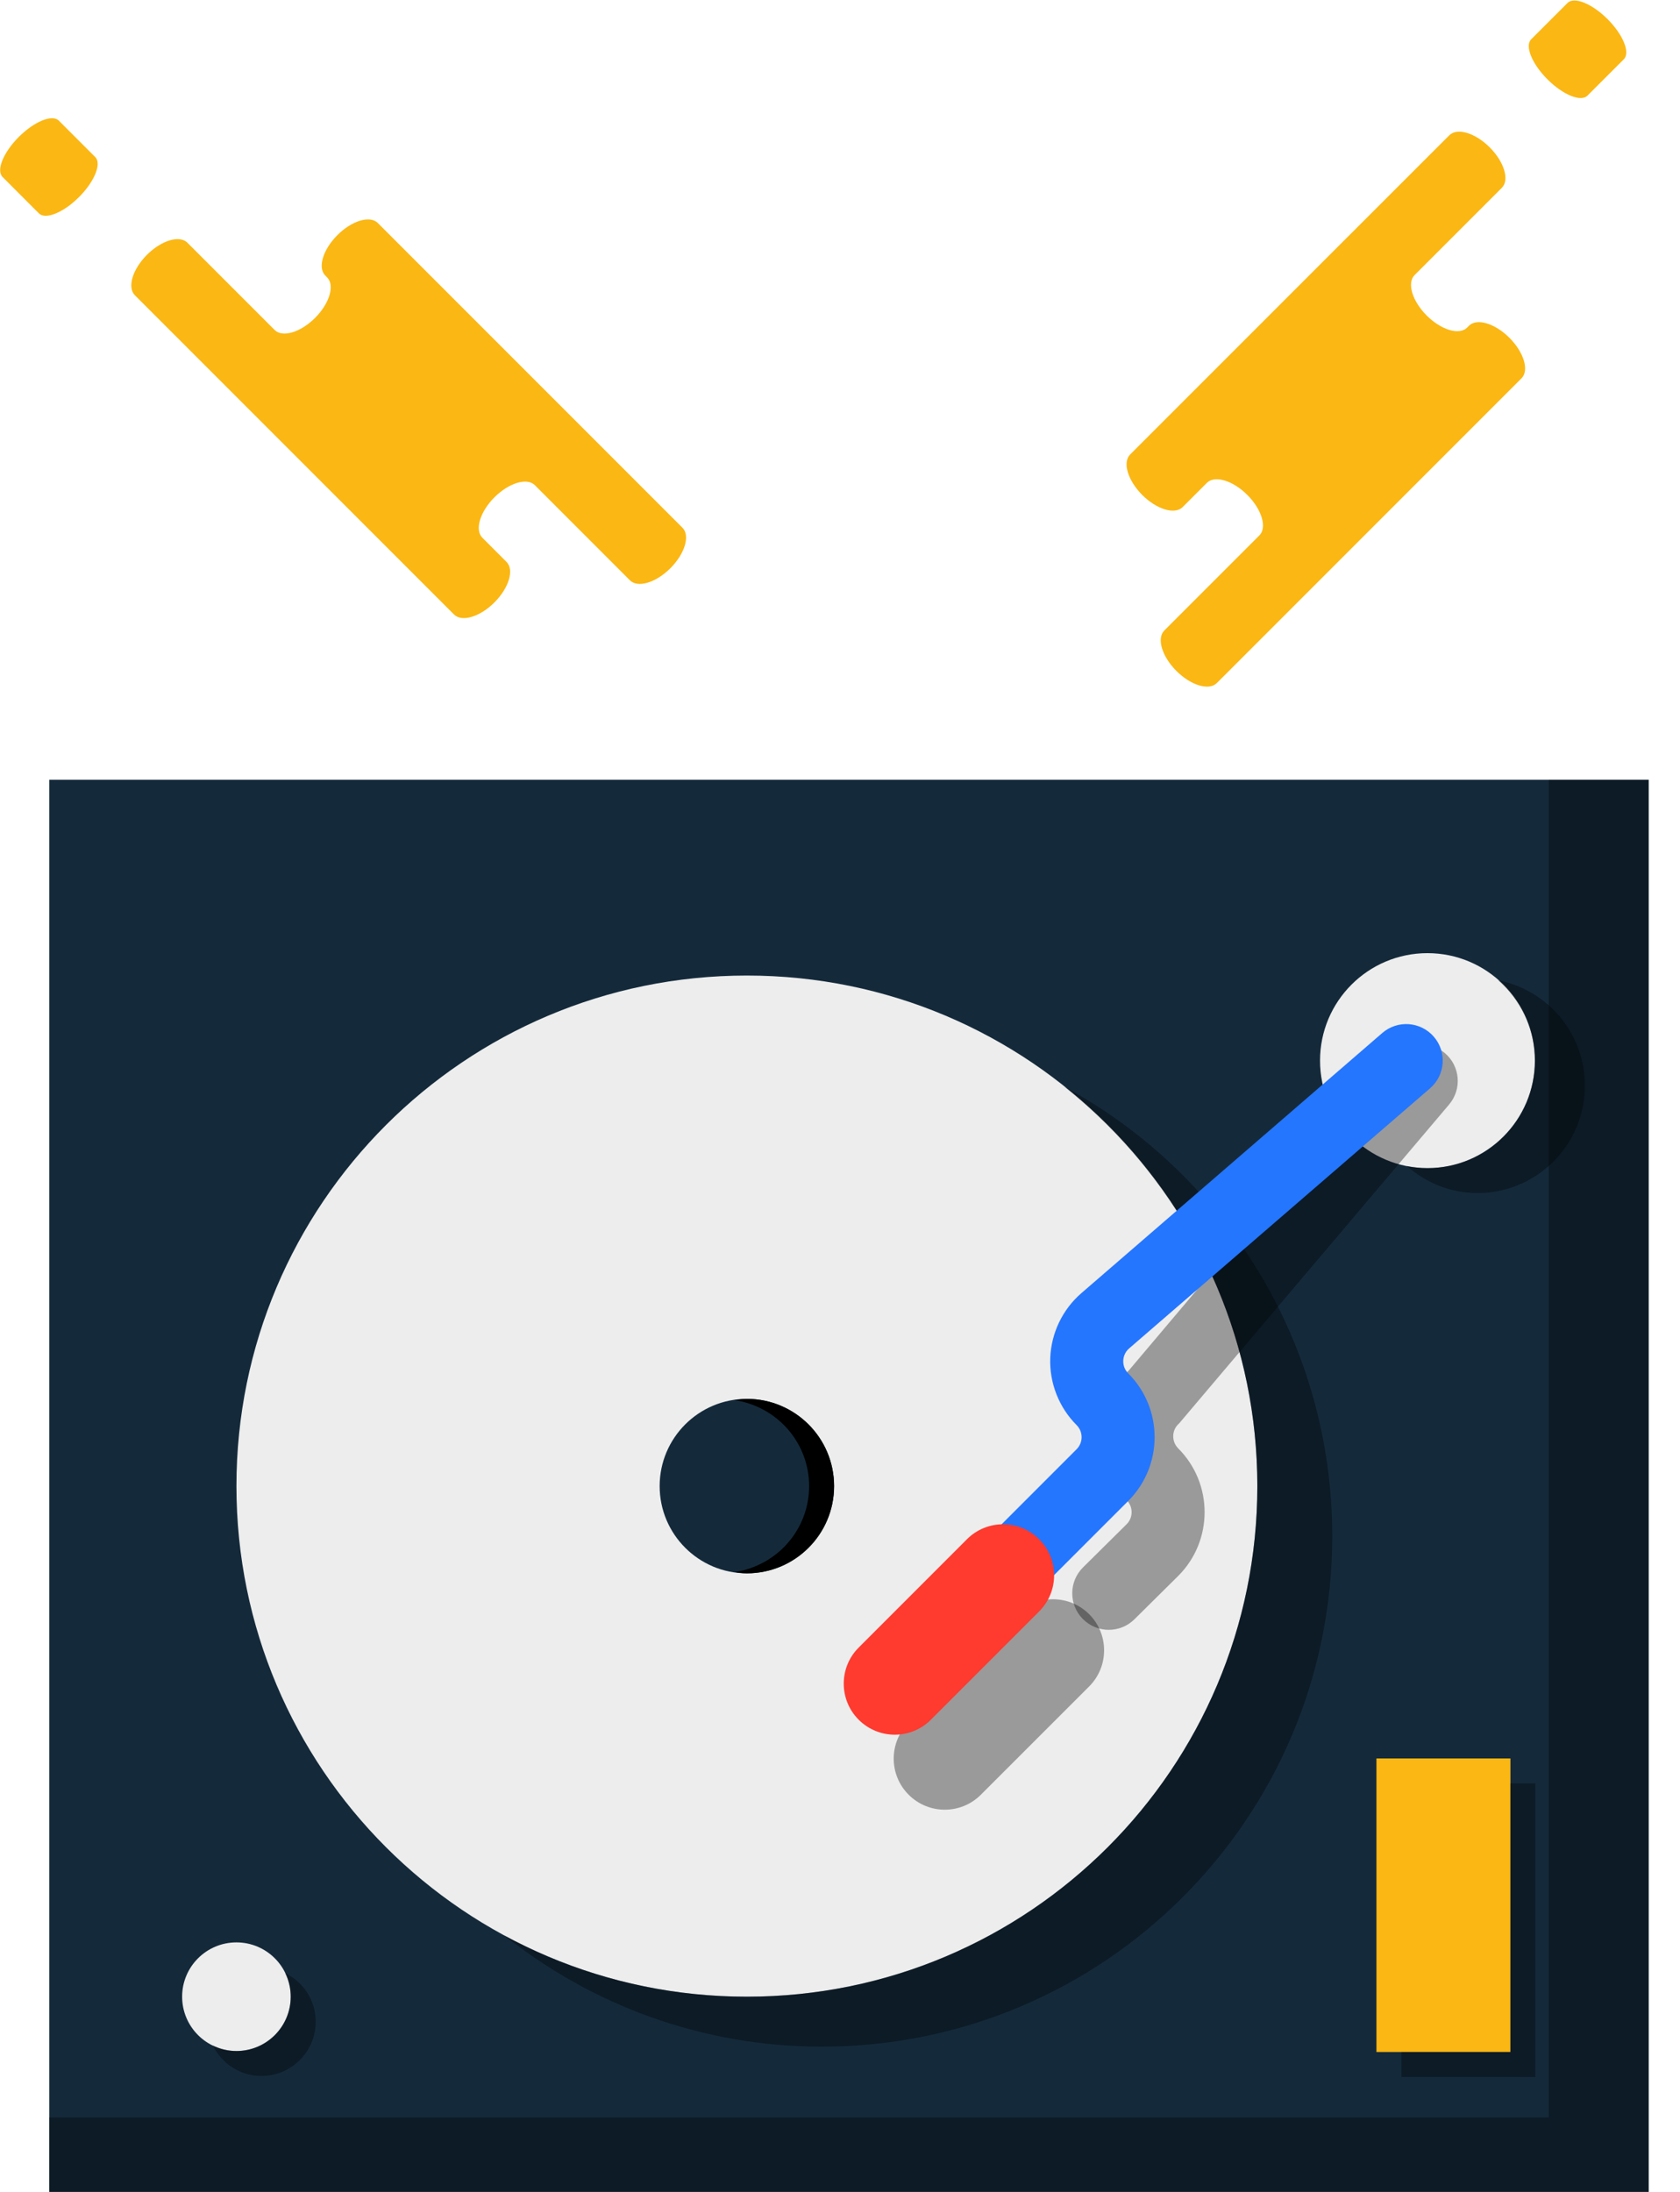<svg xmlns="http://www.w3.org/2000/svg" xmlns:xlink="http://www.w3.org/1999/xlink" preserveAspectRatio="xMidYMid" width="46" height="60" viewBox="0 0 46 60">
  <defs>
    <style>

      .cls-3 {
        fill: #fbb713;
      }

      .cls-7 {
        fill: #142a3b;
      }

      .cls-8 {
        fill: #000000;
        opacity: 0.35;
      }

      .cls-9 {
        fill: #ededed;
      }

      .cls-12 {
        fill: #000000;
      }

      .cls-18 {
        fill: #2476ff;
      }

      .cls-20 {
        fill: #ff3a2f;
      }
    </style>
  </defs>
  <g id="group-291svg">
    <path d="M11.456,7.216 C11.456,7.216 10.345,6.105 10.345,6.105 C10.130,5.890 9.635,6.039 9.238,6.436 C8.841,6.833 8.692,7.329 8.907,7.543 C8.907,7.543 8.958,7.595 8.958,7.595 C9.172,7.809 9.024,8.305 8.627,8.702 C8.230,9.099 7.734,9.247 7.520,9.033 C7.520,9.033 5.131,6.644 5.131,6.644 C4.917,6.430 4.421,6.578 4.024,6.975 C3.627,7.372 3.479,7.868 3.693,8.082 C3.693,8.082 6.564,10.953 6.564,10.953 C6.564,10.953 12.432,16.821 12.432,16.821 C12.646,17.035 13.142,16.887 13.538,16.490 C13.936,16.092 14.084,15.597 13.870,15.383 C13.870,15.383 13.207,14.720 13.207,14.720 C12.993,14.506 13.141,14.010 13.538,13.613 C13.935,13.216 14.431,13.067 14.645,13.281 C14.645,13.281 17.249,15.886 17.249,15.886 C17.463,16.100 17.959,15.951 18.356,15.554 C18.753,15.157 18.901,14.662 18.687,14.447 C18.687,14.447 18.493,14.253 18.493,14.253 C18.493,14.253 11.456,7.216 11.456,7.216 Z" id="path-1" class="cls-3" fill-rule="evenodd"/>
    <path d="M0.070,4.844 C-0.110,4.664 0.090,4.174 0.515,3.748 C0.941,3.323 1.432,3.123 1.611,3.303 C1.611,3.303 2.608,4.300 2.608,4.300 C2.788,4.479 2.588,4.970 2.163,5.395 C1.737,5.821 1.246,6.020 1.066,5.841 C1.066,5.841 0.070,4.844 0.070,4.844 Z" id="path-2" class="cls-3" fill-rule="evenodd"/>
    <path d="M40.550,11.466 C40.550,11.466 41.661,10.355 41.661,10.355 C41.875,10.140 41.727,9.645 41.330,9.248 C40.933,8.850 40.437,8.703 40.223,8.916 C40.223,8.916 40.171,8.968 40.171,8.968 C39.957,9.183 39.461,9.034 39.064,8.637 C38.667,8.240 38.518,7.744 38.733,7.530 C38.733,7.530 41.122,5.141 41.122,5.141 C41.336,4.927 41.187,4.431 40.790,4.034 C40.393,3.637 39.898,3.488 39.684,3.703 C39.684,3.703 36.812,6.574 36.812,6.574 C36.812,6.574 30.945,12.441 30.945,12.441 C30.730,12.656 30.879,13.152 31.276,13.549 C31.673,13.946 32.169,14.094 32.383,13.880 C32.383,13.880 33.046,13.217 33.046,13.217 C33.260,13.003 33.756,13.151 34.153,13.548 C34.550,13.945 34.698,14.441 34.484,14.655 C34.484,14.655 31.880,17.259 31.880,17.259 C31.666,17.473 31.814,17.969 32.211,18.366 C32.608,18.763 33.104,18.912 33.318,18.697 C33.318,18.697 33.513,18.503 33.513,18.503 C33.513,18.503 40.550,11.466 40.550,11.466 Z" id="path-3" class="cls-3" fill-rule="evenodd"/>
    <path d="M42.922,0.080 C43.101,-0.100 43.592,0.099 44.018,0.525 C44.443,0.951 44.642,1.441 44.463,1.621 C44.463,1.621 43.466,2.618 43.466,2.618 C43.287,2.797 42.796,2.598 42.371,2.172 C41.945,1.747 41.746,1.256 41.925,1.076 C41.925,1.076 42.922,0.080 42.922,0.080 Z" id="path-4" class="cls-3" fill-rule="evenodd"/>
    <path d="M45.142,60.014 C45.142,60.014 1.349,60.014 1.349,60.014 C1.349,60.014 1.349,21.345 1.349,21.345 C1.349,21.345 45.142,21.345 45.142,21.345 C45.142,21.345 45.142,60.014 45.142,60.014 Z" id="path-5" class="cls-7" fill-rule="evenodd"/>
    <path d="M42.405,21.345 C42.405,21.345 42.405,57.961 42.405,57.961 C42.405,57.961 1.349,57.961 1.349,57.961 C1.349,57.961 1.349,60.014 1.349,60.014 C1.349,60.014 45.142,60.014 45.142,60.014 C45.142,60.014 45.142,21.345 45.142,21.345 C45.142,21.345 42.405,21.345 42.405,21.345 Z" id="path-6" class="cls-8" fill-rule="evenodd"/>
    <path d="M34.427,40.680 C34.427,48.399 28.169,54.656 20.450,54.656 C12.731,54.656 6.474,48.399 6.474,40.680 C6.474,32.961 12.731,26.704 20.450,26.704 C28.169,26.704 34.427,32.961 34.427,40.680 Z" id="path-7" class="cls-9" fill-rule="evenodd"/>
    <path d="M29.147,29.750 C32.361,32.310 34.427,36.251 34.427,40.680 C34.427,48.399 28.169,54.656 20.450,54.656 C18.045,54.656 15.783,54.048 13.807,52.978 C16.194,54.880 19.213,56.025 22.503,56.025 C30.222,56.025 36.479,49.768 36.479,42.048 C36.479,36.734 33.513,32.114 29.147,29.750 Z" id="path-8" class="cls-8" fill-rule="evenodd"/>
    <path d="M22.838,40.680 C22.838,41.998 21.769,43.067 20.450,43.067 C19.132,43.067 18.062,41.998 18.062,40.680 C18.062,39.361 19.132,38.292 20.450,38.292 C21.769,38.292 22.838,39.361 22.838,40.680 Z" id="path-9" class="cls-7" fill-rule="evenodd"/>
    <path d="M20.450,38.292 C20.333,38.292 20.221,38.310 20.108,38.326 C21.263,38.494 22.154,39.478 22.154,40.680 C22.154,41.881 21.263,42.865 20.108,43.033 C20.221,43.049 20.333,43.067 20.450,43.067 C21.769,43.067 22.838,41.998 22.838,40.680 C22.838,39.361 21.769,38.292 20.450,38.292 Z" id="path-10" class="cls-12" fill-rule="evenodd"/>
    <path d="M42.027,29.032 C42.027,30.657 40.710,31.975 39.085,31.975 C37.461,31.975 36.144,30.657 36.144,29.032 C36.144,27.408 37.461,26.091 39.085,26.091 C40.710,26.091 42.027,27.408 42.027,29.032 Z" id="path-11" class="cls-9" fill-rule="evenodd"/>
    <path d="M41.020,26.833 C41.633,27.371 42.027,28.152 42.027,29.032 C42.027,30.657 40.710,31.975 39.085,31.975 C38.892,31.975 38.703,31.953 38.520,31.917 C39.038,32.373 39.709,32.659 40.454,32.659 C42.079,32.659 43.395,31.342 43.395,29.717 C43.395,28.286 42.374,27.096 41.020,26.833 Z" id="path-12" class="cls-8" fill-rule="evenodd"/>
    <path d="M7.960,54.656 C7.960,55.477 7.295,56.143 6.474,56.143 C5.653,56.143 4.987,55.477 4.987,54.656 C4.987,53.835 5.653,53.170 6.474,53.170 C7.295,53.170 7.960,53.835 7.960,54.656 Z" id="path-13" class="cls-9" fill-rule="evenodd"/>
    <path d="M7.806,54.008 C7.902,54.205 7.960,54.423 7.960,54.656 C7.960,55.477 7.295,56.143 6.474,56.143 C6.240,56.143 6.022,56.084 5.826,55.989 C6.067,56.483 6.570,56.827 7.158,56.827 C7.979,56.827 8.645,56.162 8.645,55.340 C8.645,54.753 8.301,54.249 7.806,54.008 Z" id="path-14" class="cls-8" fill-rule="evenodd"/>
    <path d="M30.359,44.614 C30.102,44.614 29.844,44.514 29.648,44.317 C29.260,43.925 29.263,43.291 29.656,42.903 C29.656,42.903 30.851,41.720 30.851,41.720 C31.030,41.541 31.030,41.244 30.847,41.062 C30.364,40.578 30.101,39.910 30.126,39.226 C30.149,38.573 30.435,37.952 30.913,37.508 C30.913,37.508 38.151,28.943 38.151,28.943 C38.508,28.522 39.138,28.468 39.560,28.825 C39.982,29.181 40.035,29.812 39.678,30.234 C39.678,30.234 32.286,38.963 32.286,38.963 C32.152,39.078 32.127,39.223 32.124,39.299 C32.122,39.376 32.136,39.522 32.261,39.648 C33.224,40.610 33.224,42.176 32.261,43.138 C32.261,43.138 31.063,44.324 31.063,44.324 C30.868,44.517 30.614,44.614 30.359,44.614 Z" id="path-15" class="cls-8" fill-rule="evenodd"/>
    <path d="M27.380,44.184 C27.124,44.184 26.869,44.086 26.673,43.891 C26.283,43.501 26.283,42.868 26.673,42.477 C26.673,42.477 29.478,39.671 29.478,39.671 C29.661,39.489 29.661,39.192 29.478,39.009 C28.995,38.526 28.732,37.857 28.757,37.175 C28.782,36.491 29.093,35.844 29.610,35.397 C29.610,35.397 37.849,28.276 37.849,28.276 C38.267,27.915 38.897,27.960 39.260,28.379 C39.621,28.797 39.575,29.428 39.157,29.790 C39.157,29.790 30.917,36.910 30.917,36.910 C30.783,37.026 30.759,37.171 30.756,37.247 C30.753,37.323 30.767,37.470 30.893,37.595 C31.855,38.557 31.855,40.123 30.893,41.085 C30.893,41.085 28.087,43.891 28.087,43.891 C27.892,44.086 27.636,44.184 27.380,44.184 Z" id="path-16" class="cls-18" fill-rule="evenodd"/>
    <path d="M24.880,49.128 C24.880,49.128 24.880,49.128 24.880,49.128 C24.334,48.582 24.334,47.697 24.880,47.152 C24.880,47.152 27.845,44.186 27.845,44.186 C28.391,43.641 29.276,43.641 29.822,44.186 C29.822,44.186 29.822,44.186 29.822,44.186 C30.368,44.732 30.368,45.617 29.822,46.164 C29.822,46.164 26.857,49.128 26.857,49.128 C26.311,49.674 25.426,49.674 24.880,49.128 Z" id="path-17" class="cls-8" fill-rule="evenodd"/>
    <path d="M23.512,47.075 C23.512,47.075 23.512,47.075 23.512,47.075 C22.966,46.530 22.966,45.644 23.512,45.099 C23.512,45.099 26.476,42.134 26.476,42.134 C27.022,41.588 27.908,41.588 28.453,42.134 C28.453,42.134 28.453,42.134 28.453,42.134 C28.999,42.680 28.999,43.564 28.453,44.110 C28.453,44.110 25.488,47.075 25.488,47.075 C24.942,47.621 24.058,47.621 23.512,47.075 Z" id="path-18" class="cls-20" fill-rule="evenodd"/>
    <path d="M41.357,56.170 C41.357,56.170 37.688,56.170 37.688,56.170 C37.688,56.170 37.688,48.134 37.688,48.134 C37.688,48.134 41.357,48.134 41.357,48.134 C41.357,48.134 41.357,56.170 41.357,56.170 Z" id="path-19" class="cls-3" fill-rule="evenodd"/>
    <path d="M41.357,48.818 C41.357,48.818 41.357,56.170 41.357,56.170 C41.357,56.170 38.372,56.170 38.372,56.170 C38.372,56.170 38.372,56.854 38.372,56.854 C38.372,56.854 42.041,56.854 42.041,56.854 C42.041,56.854 42.041,48.818 42.041,48.818 C42.041,48.818 41.357,48.818 41.357,48.818 Z" id="path-20" class="cls-8" fill-rule="evenodd"/>
  </g>
</svg>
